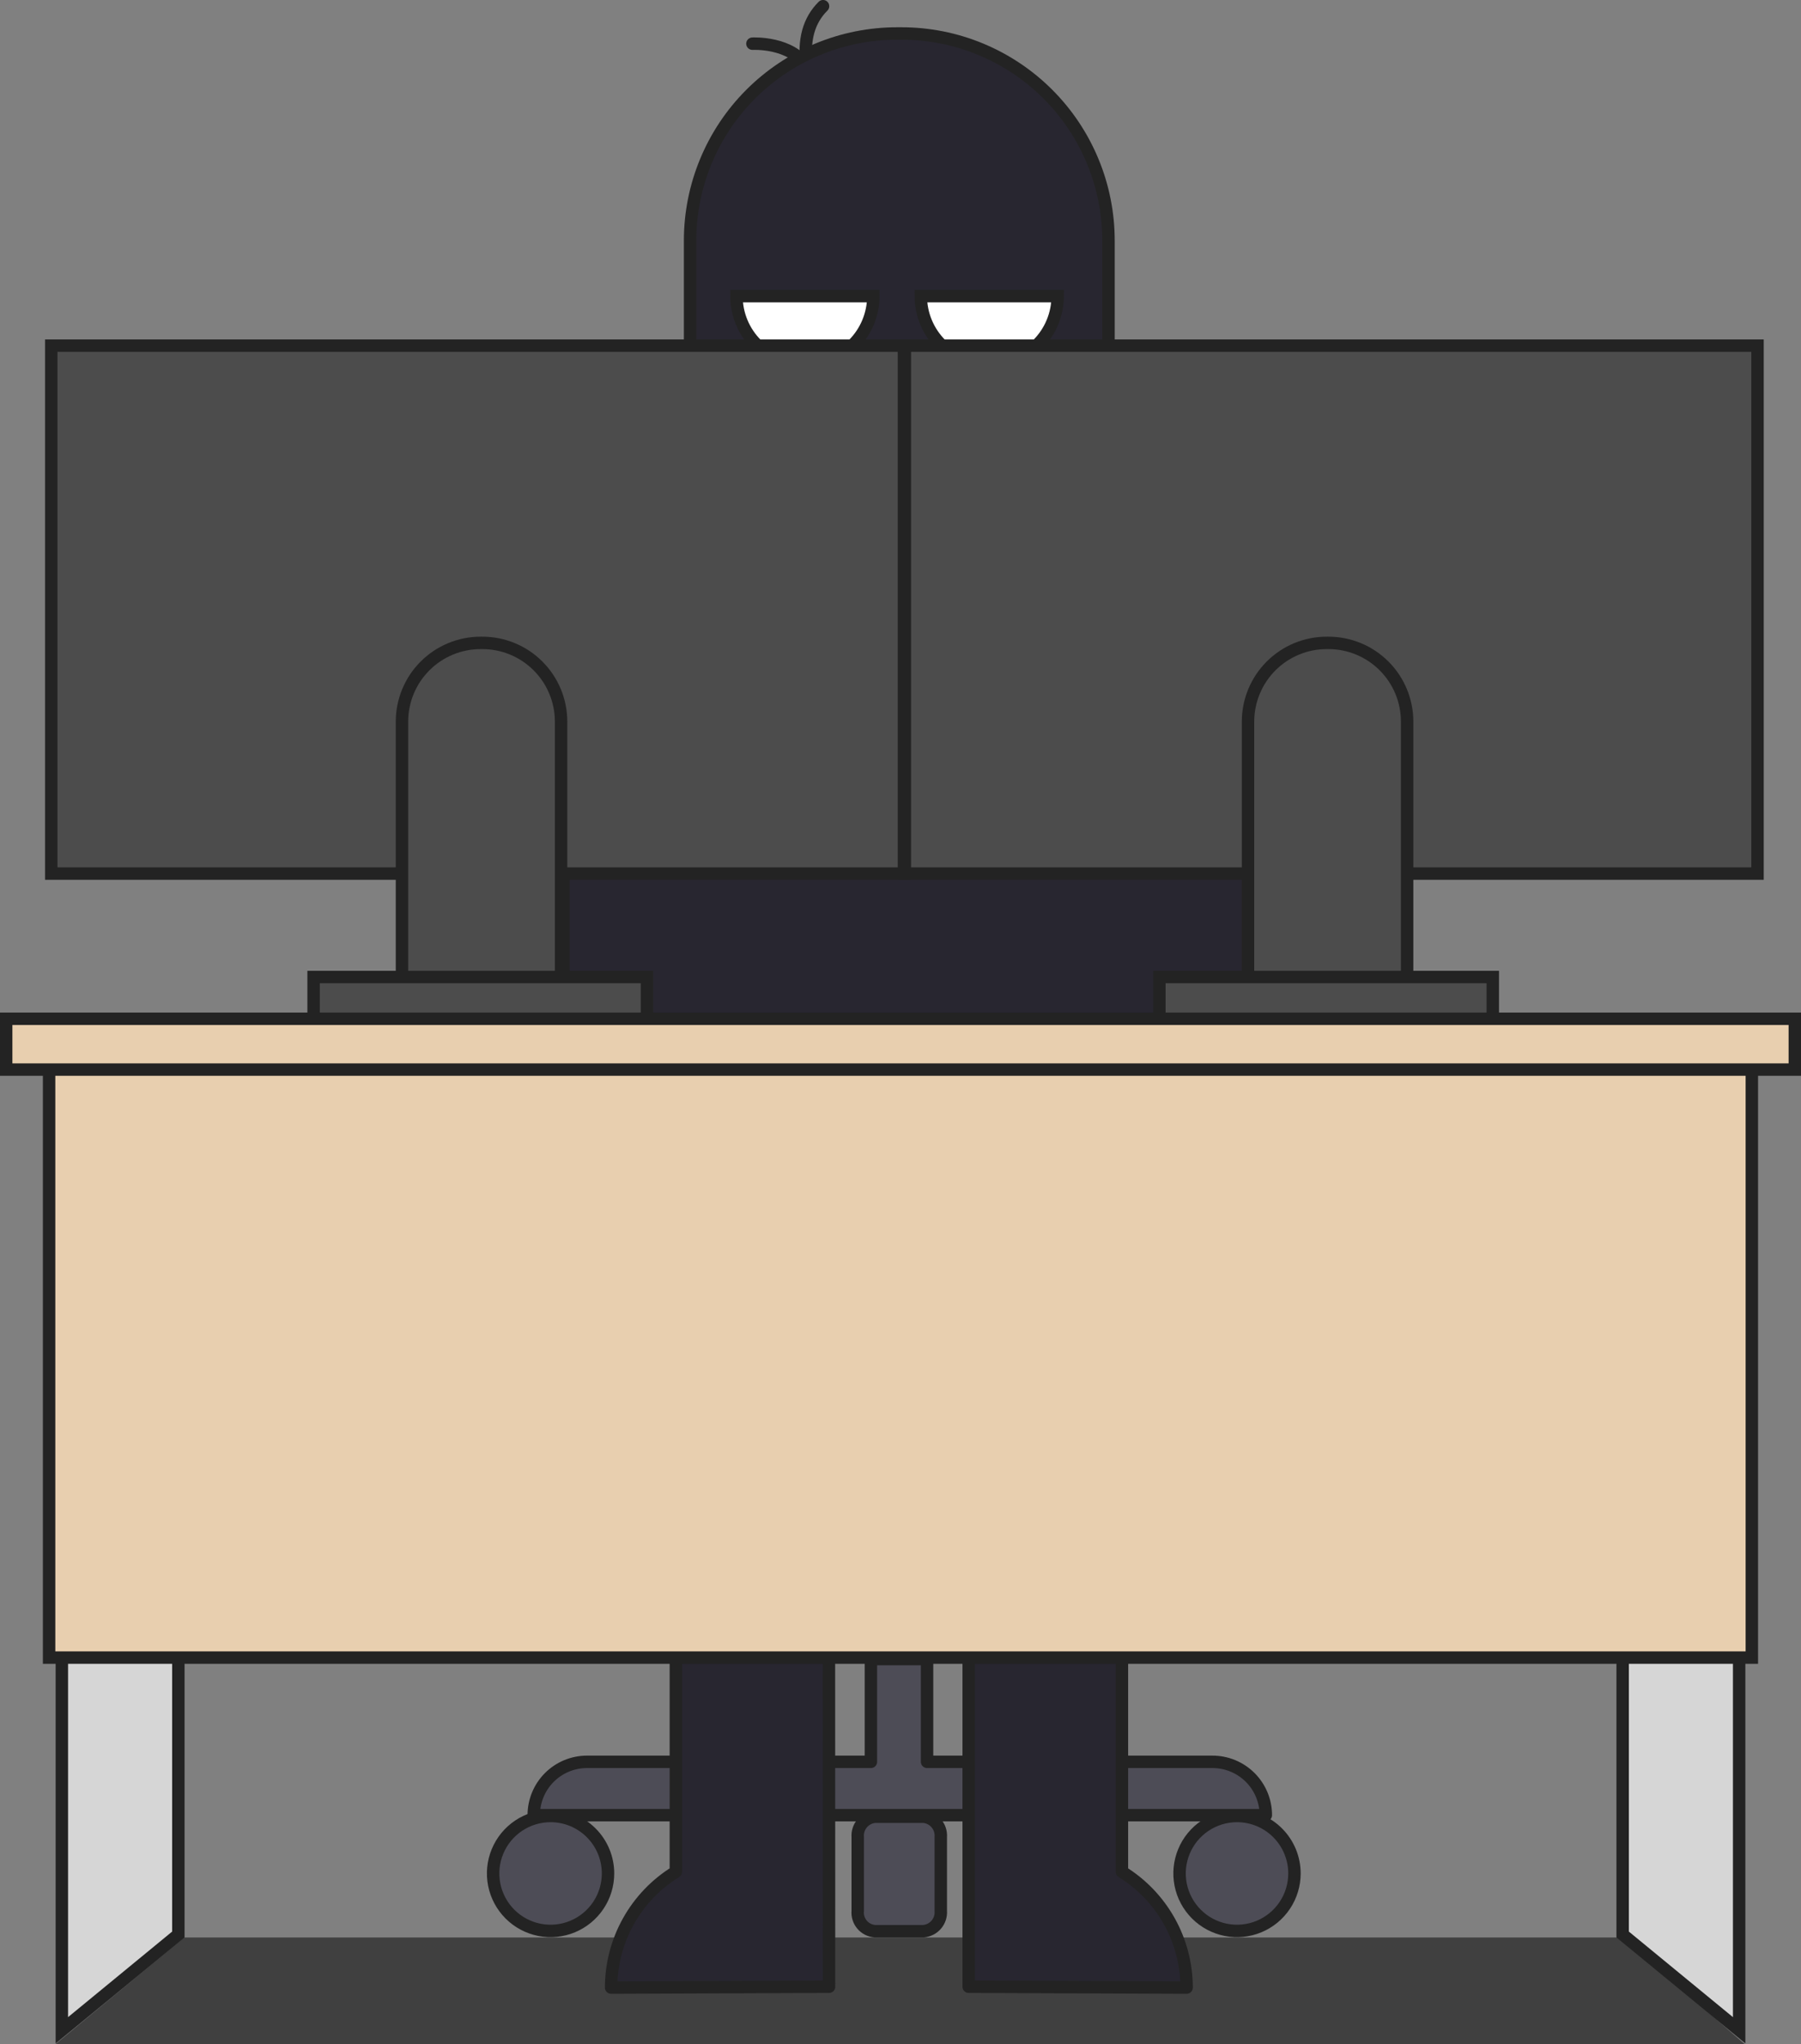 <svg width="290" height="329" viewBox="0 0 290 329" fill="none" xmlns="http://www.w3.org/2000/svg">
<rect x="0" y="0" width="290" height="329" fill="#808080" stroke="none"/>
<g clip-path="url(#clip0_126_2)">
<path d="M121.156 7.03C121.156 7.03 127.489 6.692 129.919 10.804C129.302 6.373 130.268 3.246 132.528 0.996" stroke="#232323" stroke-width="2" stroke-miterlimit="10" stroke-linecap="round"/>
<path d="M144.457 5.387H145.144C149.524 5.386 153.861 6.247 157.908 7.923C161.954 9.598 165.631 12.055 168.728 15.152C171.825 18.248 174.282 21.925 175.957 25.972C177.633 30.018 178.494 34.355 178.493 38.735V93.024H111.119V38.735C111.117 34.356 111.979 30.02 113.654 25.974C115.328 21.928 117.784 18.252 120.88 15.155C123.976 12.058 127.651 9.602 131.697 7.926C135.742 6.25 140.078 5.387 144.457 5.387Z" fill="#282630" stroke="#232323" stroke-width="2" stroke-linecap="round" stroke-linejoin="round"/>
<path d="M201.605 123.206H90.735V194.861H201.605V123.206Z" fill="#282630" stroke="#232323" stroke-width="2" stroke-linecap="round" stroke-linejoin="round"/>
<path d="M148.709 292.396H140.882C140.084 292.467 139.346 292.849 138.828 293.461C138.31 294.072 138.053 294.863 138.114 295.662V307.561C138.077 307.958 138.12 308.357 138.24 308.737C138.36 309.117 138.555 309.469 138.813 309.772C139.071 310.075 139.387 310.324 139.742 310.504C140.097 310.683 140.485 310.79 140.882 310.817H148.709C149.507 310.749 150.246 310.369 150.766 309.759C151.286 309.15 151.545 308.36 151.487 307.561V295.662C151.545 294.862 151.287 294.071 150.767 293.46C150.247 292.849 149.508 292.467 148.709 292.396Z" fill="#4D4C56" stroke="#232323" stroke-width="2" stroke-linecap="round" stroke-linejoin="round"/>
<path d="M88.654 292.276C86.825 292.276 85.036 292.819 83.515 293.835C81.993 294.852 80.808 296.297 80.108 297.987C79.407 299.677 79.224 301.537 79.581 303.332C79.938 305.126 80.819 306.774 82.113 308.068C83.406 309.362 85.055 310.243 86.849 310.6C88.644 310.957 90.504 310.774 92.194 310.073C93.885 309.373 95.329 308.188 96.346 306.666C97.362 305.145 97.905 303.357 97.905 301.527C97.905 299.074 96.93 296.721 95.195 294.986C93.46 293.251 91.108 292.276 88.654 292.276Z" fill="#4D4C56" stroke="#232323" stroke-width="2" stroke-linecap="round" stroke-linejoin="round"/>
<path d="M199.185 292.276C197.355 292.276 195.567 292.819 194.046 293.835C192.524 294.852 191.339 296.297 190.639 297.987C189.938 299.677 189.755 301.537 190.112 303.332C190.469 305.126 191.35 306.774 192.644 308.068C193.938 309.362 195.586 310.243 197.38 310.6C199.175 310.957 201.035 310.774 202.725 310.073C204.416 309.373 205.86 308.188 206.877 306.666C207.893 305.145 208.436 303.357 208.436 301.527C208.436 299.074 207.461 296.721 205.726 294.986C203.992 293.251 201.639 292.276 199.185 292.276Z" fill="#4D4C56" stroke="#232323" stroke-width="2" stroke-linecap="round" stroke-linejoin="round"/>
<path d="M195.202 283.563H149.277V267.024H140.235V283.563H94.519C93.392 283.563 92.277 283.785 91.236 284.217C90.195 284.648 89.249 285.281 88.453 286.078C87.657 286.875 87.026 287.821 86.595 288.863C86.165 289.904 85.944 291.02 85.946 292.147H203.826C203.826 291.016 203.602 289.897 203.168 288.853C202.735 287.809 202.099 286.861 201.297 286.063C200.496 285.266 199.545 284.634 198.499 284.205C197.453 283.776 196.333 283.558 195.202 283.563Z" fill="#4D4C56" stroke="#232323" stroke-width="2" stroke-linecap="round" stroke-linejoin="round"/>
<path opacity="0.5" d="M280.938 329H8.932L29.644 311.833H261.212L280.938 329Z" fill="black"/>
<path d="M28.718 311.355L9.958 326.77V170.017L28.718 170.534V311.355Z" fill="#D6D6D6" stroke="#232323" stroke-width="2" stroke-miterlimit="10"/>
<path d="M261.282 311.355L280.042 326.77V170.017L261.282 170.534V311.355Z" fill="#D6D6D6" stroke="#232323" stroke-width="2" stroke-miterlimit="10"/>
<path d="M133.464 229.703H108.828V301.258C105.644 303.217 103.015 305.959 101.19 309.222C99.365 312.485 98.405 316.16 98.403 319.899L133.494 319.759L133.464 229.703Z" fill="#282630" stroke="#232323" stroke-width="2" stroke-linecap="round" stroke-linejoin="round"/>
<path d="M155.979 229.703H180.654V301.258C183.836 303.219 186.464 305.961 188.287 309.224C190.11 312.486 191.068 316.161 191.07 319.899L155.979 319.759V229.703Z" fill="#282630" stroke="#232323" stroke-width="2" stroke-linecap="round" stroke-linejoin="round"/>
<path d="M282.084 167.866H7.906V266.785H282.084V167.866Z" fill="#E8CFAF" stroke="#232323" stroke-width="2" stroke-miterlimit="10"/>
<path d="M129.6 58.67C132.52 58.67 135.321 57.512 137.388 55.449C139.454 53.386 140.618 50.587 140.623 47.667H118.587C118.592 50.586 119.755 53.383 121.819 55.445C123.884 57.508 126.682 58.668 129.6 58.67Z" fill="white" stroke="#232323" stroke-width="2" stroke-miterlimit="10"/>
<path d="M159.294 58.67C162.213 58.668 165.011 57.508 167.075 55.445C169.14 53.383 170.302 50.586 170.308 47.667H148.271C148.276 50.587 149.44 53.386 151.507 55.449C153.573 57.512 156.374 58.67 159.294 58.67Z" fill="white" stroke="#232323" stroke-width="2" stroke-miterlimit="10"/>
<path d="M145.553 55.633H8.255V140.602H145.553V55.633Z" fill="#4C4C4C" stroke="#232323" stroke-width="2" stroke-miterlimit="10"/>
<path d="M77.452 103.47H77.671C81.033 103.47 84.257 104.805 86.634 107.182C89.011 109.56 90.347 112.784 90.347 116.146V167.925H64.726V116.146C64.726 112.784 66.061 109.56 68.438 107.182C70.816 104.805 74.04 103.47 77.402 103.47H77.452Z" fill="#4C4C4C" stroke="#232323" stroke-width="2" stroke-miterlimit="10"/>
<path d="M104.178 157.251H50.496V164.201H104.178V157.251Z" fill="#4C4C4C" stroke="#232323" stroke-width="2" stroke-miterlimit="10"/>
<path d="M283 55.633H145.702V140.602H283V55.633Z" fill="#4C4C4C" stroke="#232323" stroke-width="2" stroke-miterlimit="10"/>
<path d="M213.644 103.47H213.903C217.265 103.47 220.489 104.805 222.866 107.182C225.244 109.56 226.579 112.784 226.579 116.146V167.925H200.958V116.146C200.958 114.48 201.286 112.831 201.924 111.293C202.561 109.754 203.496 108.356 204.674 107.179C205.852 106.002 207.251 105.068 208.79 104.432C210.329 103.795 211.978 103.468 213.644 103.47Z" fill="#4C4C4C" stroke="#232323" stroke-width="2" stroke-miterlimit="10"/>
<path d="M240.371 157.251H186.688V164.201H240.371V157.251Z" fill="#4C4C4C" stroke="#232323" stroke-width="2" stroke-miterlimit="10"/>
<path d="M289.004 163.972H0.996V172.147H289.004V163.972Z" fill="#E8CFAF" stroke="#232323" stroke-width="2" stroke-miterlimit="10"/>
</g>
<defs>
<clipPath id="clip0_126_2">
<rect width="290" height="329" fill="white"/>
</clipPath>
</defs>
</svg>
